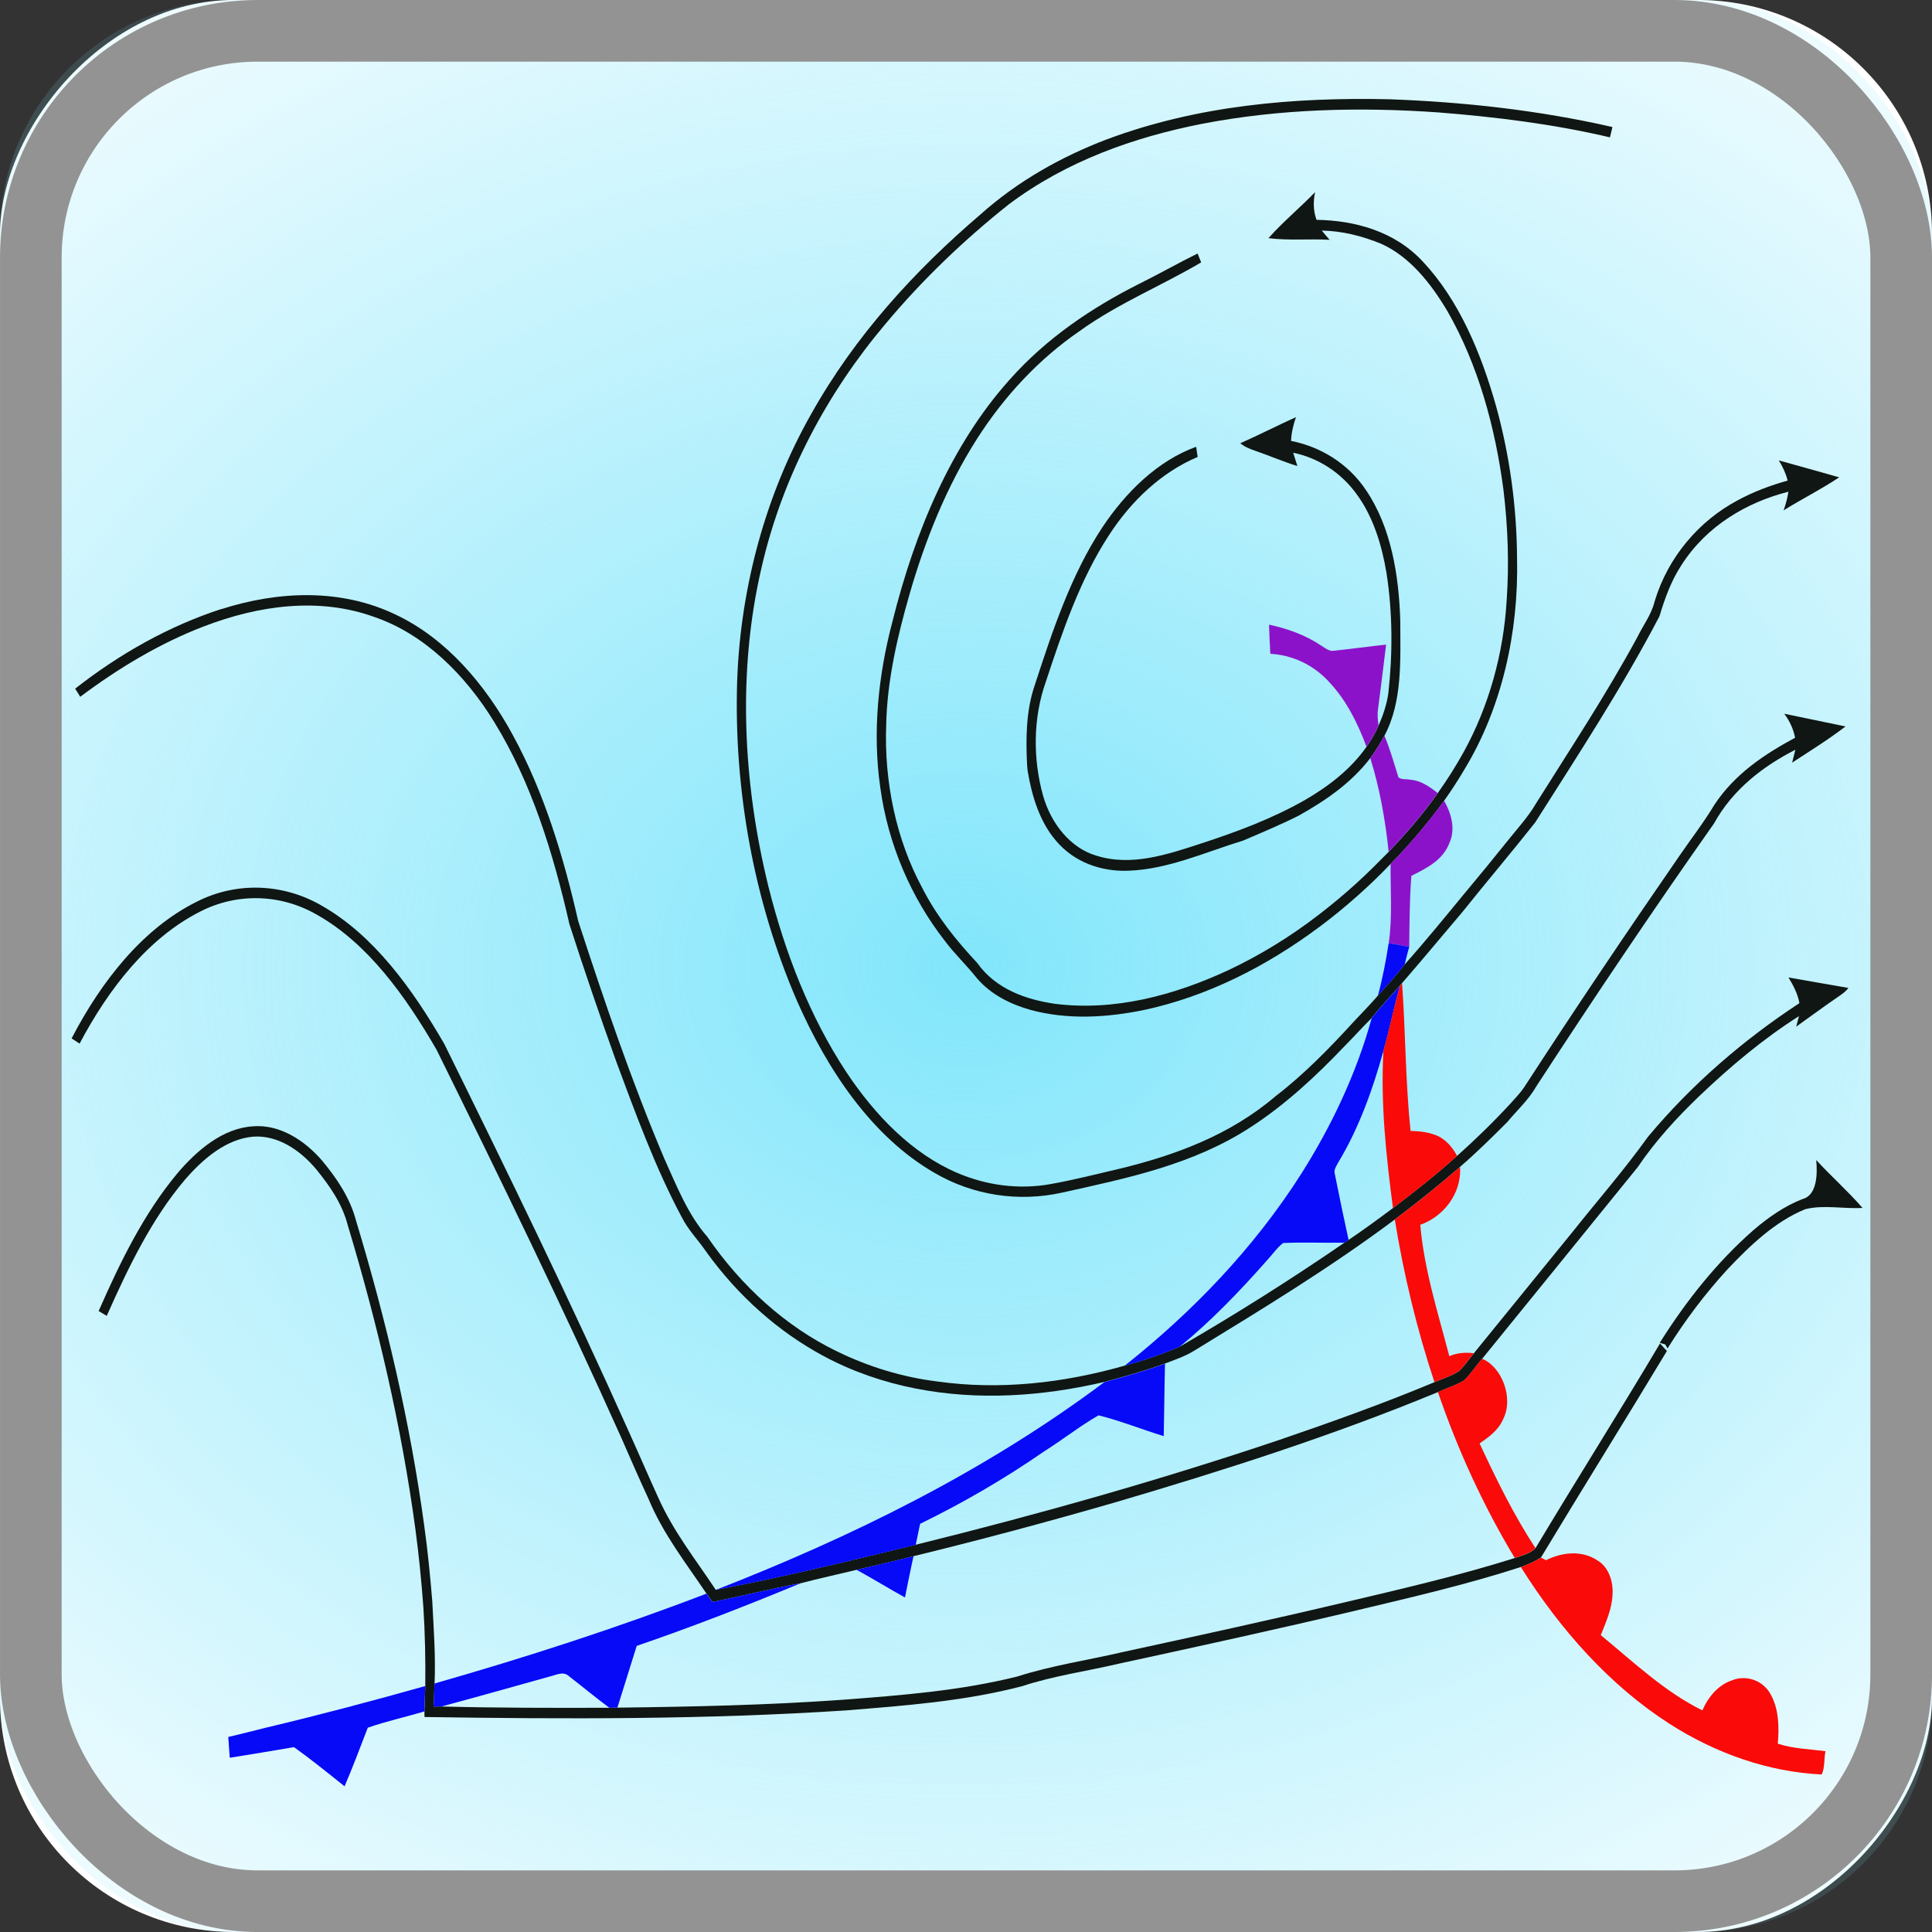 <?xml version="1.0" encoding="UTF-8" standalone="no"?>
<svg
   xmlns:dc="http://purl.org/dc/elements/1.1/"
   xmlns:cc="http://creativecommons.org/ns#"
   xmlns:rdf="http://www.w3.org/1999/02/22-rdf-syntax-ns#"
   xmlns:svg="http://www.w3.org/2000/svg"
   xmlns="http://www.w3.org/2000/svg"
   xmlns:sodipodi="http://sodipodi.sourceforge.net/DTD/sodipodi-0.dtd"
   xmlns:inkscape="http://www.inkscape.org/namespaces/inkscape"
   id="svg10643"
   height="32"
   width="32"
   version="1.0"
   inkscape:version="0.91 r13725"
   sodipodi:docname="iacfleet_pi_rollover.svg">
  <rect width="100%" height="100%" fill="#333333" stroke="none"/>
  <sodipodi:namedview
     pagecolor="#ffffff"
     bordercolor="#666666"
     borderopacity="1"
     objecttolerance="10"
     gridtolerance="10"
     guidetolerance="10"
     inkscape:pageopacity="0"
     inkscape:pageshadow="2"
     inkscape:window-width="640"
     inkscape:window-height="480"
     id="namedview33"
     showgrid="false"
     inkscape:zoom="7.375"
     inkscape:cx="16"
     inkscape:cy="16"
     inkscape:window-x="0"
     inkscape:window-y="23"
     inkscape:window-maximized="0"
     inkscape:current-layer="svg10643" />
  <defs
     id="defs10645">
    <radialGradient
       id="radialGradient4286"
       gradientUnits="userSpaceOnUse"
       cy="16"
       cx="16"
       gradientTransform="matrix(1.712,-0.023,0.018,1.381,-11.683,-5.737)"
       r="16">
      <stop
         id="stop4146"
         stop-color="#82e6fb"
         offset="0" />
      <stop
         id="stop4148"
         stop-opacity="0"
         stop-color="#82e6fb"
         offset="1" />
    </radialGradient>
  </defs>
  <g
     id="g43537"
     style="enable-background:new"
     transform="translate(-2.5e-4,-2.4986e-4)">
    <rect
       id="rect4364"
       style="fill:#ffffff;enable-background:new"
       transform="scale(1,-1)"
       ry="3.878"
       width="32"
       y="-32"
       x="0"
       height="32" />
    <rect
       id="rect4366"
       style="fill:url(#radialGradient4286);enable-background:new"
       ry="3.878"
       height="32"
       width="32"
       y="0"
       x="0" />
    <rect
       id="rect4426"
       style="fill:none;stroke:#939393;stroke-width:1.021;stroke-linecap:round;stroke-linejoin:round;enable-background:new"
       ry="3.755"
       height="30.979"
       width="30.979"
       y="0.511"
       x="0.511" />
  </g>
  <g
     id="g6990"
     transform="translate(0.034,-0.237)">
    <path
       id="path6"
       d="m 18.297,2.546 c 1.506,-0.564 3.104,-0.7 4.679,-0.665 1.24,0.045 2.48,0.182 3.697,0.46 -0.014,0.057 -0.028,0.115 -0.041,0.171 -0.937,-0.22 -1.89,-0.338 -2.842,-0.413 -1.308,-0.092 -2.627,-0.06 -3.92,0.19 -1.119,0.221 -2.234,0.612 -3.193,1.331 -0.735,0.584 -1.428,1.243 -2.048,1.986 -0.949,1.124 -1.697,2.5 -2.048,4.025 -0.405,1.73 -0.309,3.579 0.113,5.292 0.274,1.097 0.688,2.159 1.289,3.07 0.48,0.723 1.096,1.355 1.843,1.673 0.488,0.208 1.022,0.276 1.536,0.184 0.387,-0.069 0.769,-0.166 1.152,-0.256 0.909,-0.221 1.821,-0.553 2.576,-1.198 0.47,-0.36 0.895,-0.795 1.303,-1.242 0.132,-0.141 0.267,-0.278 0.394,-0.425 0.151,-0.169 0.305,-0.336 0.445,-0.518 0.343,-0.384 0.671,-0.788 1.001,-1.188 0.232,-0.277 0.462,-0.558 0.689,-0.841 0.165,-0.209 0.347,-0.401 0.485,-0.637 0.569,-0.906 1.159,-1.798 1.675,-2.748 0.096,-0.199 0.234,-0.373 0.289,-0.596 0.224,-0.749 0.748,-1.34 1.363,-1.67 0.268,-0.148 0.553,-0.253 0.841,-0.334 -0.031,-0.121 -0.082,-0.232 -0.147,-0.334 0.334,0.093 0.668,0.184 1.001,0.28 -0.299,0.199 -0.617,0.358 -0.921,0.547 0.036,-0.099 0.063,-0.203 0.08,-0.309 -0.681,0.173 -1.357,0.56 -1.777,1.224 -0.164,0.251 -0.271,0.544 -0.359,0.839 -0.622,1.189 -1.349,2.296 -2.058,3.415 -0.395,0.5 -0.806,0.983 -1.203,1.48 -0.335,0.394 -0.665,0.793 -1.004,1.183 l -0.033,0.039 c -0.159,0.178 -0.322,0.351 -0.471,0.54 -0.153,0.152 -0.298,0.314 -0.45,0.467 -0.478,0.502 -0.987,0.972 -1.552,1.338 -0.956,0.624 -2.052,0.846 -3.116,1.083 -0.717,0.161 -1.477,0.053 -2.13,-0.331 -1.024,-0.594 -1.759,-1.685 -2.269,-2.845 -0.707,-1.635 -1.049,-3.481 -0.99,-5.306 0.056,-1.56 0.481,-3.098 1.221,-4.404 0.731,-1.309 1.729,-2.391 2.807,-3.313 0.625,-0.558 1.345,-0.959 2.092,-1.244 z"
       inkscape:connector-curvature="0"
       style="fill:#101613" />
    <path
       id="path8"
       d="m 20.976,4.181 c 0.243,-0.272 0.519,-0.501 0.772,-0.761 -0.033,0.152 -0.03,0.313 0.024,0.458 0.626,0.01 1.29,0.184 1.76,0.691 0.602,0.641 0.968,1.521 1.218,2.41 0.222,0.808 0.338,1.655 0.343,2.502 0.029,1.231 -0.253,2.479 -0.867,3.493 -0.107,0.181 -0.221,0.357 -0.341,0.526 -0.272,0.374 -0.569,0.723 -0.886,1.046 -0.176,0.185 -0.36,0.361 -0.549,0.529 -0.204,0.181 -0.414,0.354 -0.63,0.514 -0.886,0.661 -1.873,1.157 -2.912,1.378 -0.615,0.125 -1.254,0.163 -1.867,-0.001 -0.326,-0.092 -0.653,-0.246 -0.893,-0.525 -0.17,-0.216 -0.368,-0.4 -0.533,-0.621 -0.553,-0.708 -0.941,-1.595 -1.069,-2.541 -0.132,-0.918 -0.032,-1.863 0.202,-2.748 0.369,-1.481 0.971,-2.924 1.94,-4.005 0.613,-0.691 1.364,-1.194 2.145,-1.587 0.325,-0.161 0.644,-0.343 0.969,-0.503 0.019,0.049 0.039,0.098 0.059,0.147 -0.668,0.394 -1.383,0.682 -2.021,1.143 -0.661,0.455 -1.239,1.068 -1.695,1.785 -0.496,0.777 -0.853,1.661 -1.116,2.574 -0.2,0.699 -0.369,1.419 -0.385,2.159 -0.035,0.94 0.164,1.896 0.596,2.697 0.239,0.471 0.564,0.873 0.909,1.242 0.313,0.442 0.816,0.61 1.288,0.68 0.983,0.125 1.974,-0.137 2.883,-0.561 0.52,-0.246 1.019,-0.552 1.486,-0.912 0.218,-0.168 0.431,-0.344 0.636,-0.532 0.181,-0.164 0.354,-0.339 0.527,-0.514 0.289,-0.303 0.567,-0.622 0.812,-0.973 0.156,-0.219 0.301,-0.448 0.433,-0.687 0.411,-0.749 0.655,-1.617 0.707,-2.502 0.043,-0.61 0.02,-1.226 -0.053,-1.831 -0.136,-1.041 -0.421,-2.074 -0.926,-2.956 -0.277,-0.469 -0.631,-0.91 -1.097,-1.119 -0.316,-0.131 -0.65,-0.214 -0.986,-0.22 0.042,0.052 0.086,0.103 0.13,0.153 -0.337,-0.019 -0.676,0.015 -1.011,-0.027 z"
       inkscape:connector-curvature="0"
       style="fill:#101613" />
    <path
       id="path14"
       d="m 20.509,7.579 c 0.31,-0.138 0.613,-0.293 0.922,-0.433 -0.043,0.127 -0.076,0.258 -0.081,0.394 0.48,0.094 0.945,0.368 1.245,0.821 0.412,0.61 0.542,1.405 0.564,2.162 4.5e-4,0.64 0.04,1.33 -0.262,1.899 -0.071,0.13 -0.148,0.255 -0.234,0.371 -0.325,0.423 -0.754,0.711 -1.189,0.955 -0.3,0.15 -0.608,0.279 -0.914,0.41 -0.629,0.193 -1.248,0.478 -1.906,0.501 -0.437,0.017 -0.897,-0.133 -1.205,-0.506 -0.262,-0.309 -0.393,-0.73 -0.462,-1.148 -0.002,-0.02 -0.006,-0.06 -0.008,-0.08 -0.024,-0.448 -0.02,-0.911 0.124,-1.334 0.296,-0.909 0.603,-1.831 1.115,-2.61 0.398,-0.601 0.929,-1.115 1.56,-1.344 0.006,0.042 0.019,0.127 0.025,0.169 -0.591,0.248 -1.098,0.721 -1.472,1.3 -0.475,0.729 -0.767,1.586 -1.046,2.433 -0.208,0.589 -0.212,1.264 -0.045,1.868 0.131,0.472 0.459,0.877 0.881,1.001 0.585,0.187 1.187,-0.02 1.751,-0.204 0.582,-0.19 1.162,-0.406 1.706,-0.715 0.381,-0.222 0.75,-0.497 1.022,-0.883 0.077,-0.109 0.145,-0.226 0.2,-0.352 0.073,-0.168 0.134,-0.345 0.161,-0.531 0.073,-0.659 0.072,-1.331 -0.029,-1.987 C 22.855,9.267 22.711,8.799 22.442,8.43 22.178,8.06 21.792,7.818 21.385,7.736 21.408,7.81 21.431,7.883 21.455,7.956 21.222,7.885 20.997,7.786 20.766,7.707 20.676,7.676 20.586,7.642 20.509,7.579 Z"
       inkscape:connector-curvature="0"
       style="fill:#101613" />
    <path
       id="path20"
       d="m 3.636,10.325 c 0.943,-0.301 1.983,-0.346 2.898,0.099 0.815,0.389 1.466,1.139 1.929,1.994 0.514,0.942 0.836,2.003 1.08,3.075 0.433,1.328 0.883,2.652 1.423,3.927 0.205,0.455 0.394,0.936 0.715,1.301 0.564,0.822 1.303,1.489 2.14,1.895 0.53,0.26 1.093,0.431 1.665,0.502 1.038,0.147 2.096,0.027 3.109,-0.262 0.308,-0.082 0.612,-0.187 0.908,-0.312 0.927,-0.537 1.84,-1.112 2.732,-1.725 0.017,-0.011 0.051,-0.034 0.068,-0.045 0.249,-0.168 0.493,-0.347 0.735,-0.528 0.363,-0.272 0.72,-0.557 1.062,-0.864 0.307,-0.274 0.604,-0.563 0.887,-0.87 0.075,-0.084 0.153,-0.165 0.219,-0.259 0.841,-1.296 1.702,-2.575 2.576,-3.84 0.193,-0.282 0.402,-0.55 0.58,-0.847 0.34,-0.515 0.838,-0.841 1.337,-1.11 -0.03,-0.148 -0.094,-0.283 -0.18,-0.397 0.338,0.071 0.676,0.141 1.015,0.21 -0.285,0.218 -0.588,0.406 -0.885,0.6 0.018,-0.071 0.036,-0.143 0.054,-0.214 -0.526,0.269 -1.034,0.651 -1.348,1.222 -1.006,1.427 -1.984,2.881 -2.942,4.352 -0.13,0.228 -0.319,0.396 -0.48,0.591 -0.255,0.255 -0.512,0.509 -0.782,0.742 -0.352,0.305 -0.713,0.595 -1.081,0.872 -1.069,0.8 -2.198,1.485 -3.323,2.174 -0.153,0.095 -0.32,0.15 -0.484,0.213 -0.33,0.121 -0.667,0.213 -1.004,0.305 -1.027,0.24 -2.092,0.313 -3.129,0.109 -0.523,-0.103 -1.037,-0.277 -1.518,-0.535 -0.746,-0.399 -1.414,-0.99 -1.941,-1.719 -0.136,-0.202 -0.307,-0.369 -0.418,-0.593 -0.434,-0.814 -0.757,-1.699 -1.083,-2.577 -0.269,-0.75 -0.528,-1.506 -0.773,-2.268 -0.267,-1.177 -0.63,-2.348 -1.245,-3.347 -0.483,-0.788 -1.159,-1.452 -1.969,-1.734 -0.927,-0.341 -1.934,-0.199 -2.843,0.151 -0.724,0.278 -1.406,0.686 -2.045,1.165 -0.021,-0.034 -0.063,-0.102 -0.084,-0.135 0.741,-0.581 1.561,-1.04 2.424,-1.32 z"
       inkscape:connector-curvature="0"
       style="fill:#101613" />
    <path
       id="path22"
       d="m 20.985,10.583 c 0.3,0.065 0.598,0.168 0.864,0.347 0.069,0.041 0.138,0.105 0.221,0.084 0.285,-0.029 0.569,-0.071 0.854,-0.1 -0.042,0.356 -0.088,0.71 -0.133,1.065 -0.015,0.091 -0.004,0.183 0.008,0.274 -0.054,0.126 -0.123,0.243 -0.2,0.352 C 22.455,12.216 22.266,11.84 21.996,11.55 21.733,11.251 21.373,11.086 21.007,11.066 20.997,10.905 20.99,10.744 20.985,10.583 Z"
       inkscape:connector-curvature="0"
       style="fill:#8c12ca" />
    <path
       id="path24"
       d="m 22.663,12.794 c 0.086,-0.117 0.163,-0.242 0.234,-0.371 0.093,0.222 0.159,0.458 0.232,0.69 0.058,0.044 0.133,0.023 0.199,0.039 0.167,0.012 0.315,0.113 0.45,0.22 -0.245,0.351 -0.523,0.67 -0.812,0.973 -0.054,-0.527 -0.148,-1.05 -0.303,-1.55 z"
       inkscape:connector-curvature="0"
       style="fill:#8c12ca" />
    <path
       id="path32"
       d="m 22.998,14.545 c 0.317,-0.323 0.614,-0.672 0.886,-1.046 0.115,0.197 0.192,0.457 0.095,0.686 -0.111,0.305 -0.393,0.435 -0.636,0.559 -0.031,0.392 -0.031,0.785 -0.036,1.176 -0.113,-0.023 -0.227,-0.043 -0.34,-0.061 0.066,-0.435 0.026,-0.877 0.032,-1.314 z"
       inkscape:connector-curvature="0"
       style="fill:#8c12ca" />
    <path
       id="path38"
       d="m 3.233,15.168 c 0.653,-0.329 1.423,-0.3 2.059,0.068 0.867,0.493 1.505,1.38 2.033,2.292 1.052,2.133 2.095,4.271 3.07,6.452 0.161,0.355 0.314,0.713 0.476,1.067 0.25,0.559 0.621,1.026 0.95,1.522 1.109,-0.208 2.211,-0.478 3.312,-0.746 2.021,-0.5 4.03,-1.066 6.015,-1.734 0.866,-0.296 1.729,-0.605 2.578,-0.959 0.135,-0.059 0.278,-0.1 0.404,-0.182 0.093,-0.087 0.166,-0.198 0.249,-0.297 0.011,-0.014 0.034,-0.043 0.045,-0.057 0.53,-0.649 1.056,-1.301 1.586,-1.95 0.418,-0.525 0.857,-1.028 1.251,-1.577 0.733,-0.879 1.592,-1.613 2.509,-2.215 -0.029,-0.158 -0.102,-0.295 -0.181,-0.425 0.33,0.06 0.661,0.114 0.991,0.173 -0.041,0.062 -0.101,0.098 -0.157,0.139 -0.239,0.162 -0.471,0.336 -0.707,0.503 0.012,-0.044 0.036,-0.131 0.047,-0.175 -0.588,0.373 -1.134,0.831 -1.651,1.324 -0.37,0.356 -0.723,0.737 -1.019,1.176 -0.859,1.058 -1.717,2.118 -2.577,3.175 -0.103,0.115 -0.188,0.251 -0.298,0.357 -0.137,0.085 -0.29,0.128 -0.434,0.195 -1.752,0.724 -3.548,1.298 -5.351,1.828 -1.107,0.32 -2.219,0.618 -3.335,0.89 -0.313,0.08 -0.628,0.153 -0.943,0.226 -0.309,0.075 -0.62,0.142 -0.928,0.223 -0.488,0.089 -0.972,0.211 -1.459,0.31 -0.034,-0.046 -0.067,-0.092 -0.1,-0.138 -0.34,-0.506 -0.719,-0.988 -0.961,-1.571 -0.156,-0.335 -0.303,-0.676 -0.452,-1.015 -0.972,-2.17 -2.01,-4.299 -3.057,-6.421 -0.516,-0.891 -1.136,-1.761 -1.984,-2.239 -0.599,-0.345 -1.323,-0.366 -1.935,-0.05 -0.859,0.435 -1.514,1.276 -1.995,2.186 -0.044,-0.029 -0.088,-0.058 -0.132,-0.087 0.495,-0.953 1.183,-1.825 2.081,-2.268 z"
       inkscape:connector-curvature="0"
       style="fill:#101613" />
    <path
       id="path44"
       d="m 22.788,16.729 c 0.078,-0.285 0.133,-0.577 0.179,-0.87 0.113,0.018 0.227,0.038 0.34,0.061 -0.027,0.096 -0.052,0.193 -0.075,0.291 -0.14,0.182 -0.293,0.348 -0.445,0.518 z"
       inkscape:connector-curvature="0"
       style="fill:#060af6" />
    <path
       id="path46"
       d="m 22.685,17.102 c 0.149,-0.19 0.312,-0.363 0.471,-0.54 -0.103,0.356 -0.173,0.722 -0.275,1.078 -0.18,0.65 -0.41,1.288 -0.749,1.85 -0.029,0.058 -0.08,0.12 -0.057,0.193 0.072,0.365 0.149,0.729 0.228,1.092 -0.017,0.011 -0.051,0.034 -0.068,0.045 -0.339,0.005 -0.677,-0.01 -1.015,0.005 -0.1,0.074 -0.174,0.185 -0.26,0.278 -0.457,0.518 -0.934,1.015 -1.457,1.442 -0.297,0.125 -0.6,0.23 -0.908,0.312 1.107,-0.879 2.128,-1.928 2.927,-3.183 0.495,-0.784 0.907,-1.645 1.163,-2.571 z"
       inkscape:connector-curvature="0"
       style="fill:#060af6" />
    <path
       id="path48"
       d="m 23.156,16.562 0.033,-0.039 c 0.057,0.814 0.056,1.634 0.14,2.446 0.158,0.003 0.317,0.021 0.465,0.089 0.13,0.068 0.232,0.185 0.306,0.325 -0.342,0.307 -0.699,0.592 -1.062,0.864 -0.113,-0.861 -0.207,-1.735 -0.158,-2.606 0.101,-0.356 0.172,-0.723 0.275,-1.078 z"
       inkscape:connector-curvature="0"
       style="fill:#fa0a09" />
    <path
       id="path58"
       d="m 2.895,19.681 c 0.338,-0.399 0.766,-0.76 1.266,-0.789 0.431,-0.033 0.839,0.221 1.137,0.565 0.239,0.287 0.464,0.613 0.566,1.001 0.497,1.643 0.895,3.331 1.129,5.052 0.058,0.415 0.099,0.834 0.133,1.252 0.023,0.452 0.057,0.905 0.038,1.359 -0.005,0.127 -0.011,0.254 -0.016,0.381 l 0.13,0 c 0.926,0.024 1.854,0.024 2.78,0.021 0.045,-0.001 0.09,-0.002 0.134,-0.002 1.247,-0.015 2.495,-0.042 3.74,-0.131 0.964,-0.074 1.934,-0.148 2.881,-0.384 0.574,-0.184 1.167,-0.27 1.75,-0.406 1.225,-0.266 2.449,-0.533 3.669,-0.822 0.945,-0.223 1.892,-0.442 2.824,-0.735 0.117,-0.043 0.247,-0.068 0.343,-0.164 0.68,-1.136 1.386,-2.251 2.062,-3.39 0.029,0.031 0.086,0.094 0.114,0.125 -0.69,1.145 -1.397,2.277 -2.087,3.422 -0.106,0.066 -0.218,0.117 -0.333,0.156 -0.889,0.288 -1.794,0.497 -2.698,0.713 -1.317,0.313 -2.639,0.601 -3.96,0.888 -0.534,0.125 -1.078,0.2 -1.603,0.373 -0.959,0.25 -1.943,0.322 -2.92,0.401 -2.323,0.152 -4.652,0.145 -6.977,0.109 -4.501e-4,-0.023 -9.002e-4,-0.07 -0.001,-0.094 0.002,-0.141 0.011,-0.28 0.014,-0.42 0.005,-0.437 -0.004,-0.874 -0.032,-1.309 -0.032,-0.426 -0.073,-0.851 -0.13,-1.275 -0.232,-1.722 -0.628,-3.41 -1.124,-5.054 -0.092,-0.353 -0.299,-0.646 -0.513,-0.911 -0.272,-0.329 -0.65,-0.58 -1.055,-0.549 -0.444,0.041 -0.823,0.361 -1.128,0.714 -0.55,0.649 -0.938,1.452 -1.294,2.254 -0.033,-0.02 -0.1,-0.06 -0.134,-0.08 0.355,-0.81 0.748,-1.613 1.296,-2.271 z"
       inkscape:connector-curvature="0"
       style="fill:#101613" />
    <path
       id="path60"
       d="m 30.048,19.451 c 0.25,0.271 0.524,0.514 0.767,0.793 -0.316,0.019 -0.636,-0.056 -0.948,0.021 -0.496,0.202 -0.911,0.596 -1.294,1.002 -0.364,0.398 -0.695,0.836 -0.988,1.305 l -0.036,-0.066 c -0.023,-0.007 -0.069,-0.021 -0.092,-0.028 0.439,-0.699 0.953,-1.342 1.55,-1.865 0.249,-0.213 0.519,-0.402 0.814,-0.516 0.242,-0.06 0.25,-0.419 0.227,-0.647 z"
       inkscape:connector-curvature="0"
       style="fill:#101613" />
    <path
       id="path62"
       d="m 23.068,20.436 c 0.368,-0.276 0.729,-0.567 1.081,-0.872 0.029,0.462 -0.297,0.835 -0.659,0.959 0.065,0.749 0.295,1.46 0.481,2.177 0.13,-0.057 0.269,-0.066 0.407,-0.049 -0.083,0.099 -0.156,0.21 -0.249,0.297 -0.126,0.082 -0.269,0.123 -0.404,0.182 -0.29,-0.873 -0.508,-1.776 -0.657,-2.695 z"
       inkscape:connector-curvature="0"
       style="fill:#fa0a09" />
    <path
       id="path70"
       d="m 24.216,23.099 c 0.11,-0.106 0.195,-0.242 0.298,-0.357 0.32,0.13 0.53,0.64 0.349,1.001 -0.081,0.187 -0.241,0.298 -0.39,0.402 0.278,0.598 0.569,1.191 0.925,1.733 -0.096,0.096 -0.226,0.121 -0.343,0.164 -0.515,-0.855 -0.941,-1.781 -1.273,-2.749 0.144,-0.067 0.297,-0.109 0.434,-0.195 z"
       inkscape:connector-curvature="0"
       style="fill:#fa0a09" />
    <path
       id="path72"
       d="m 18.258,23.129 c 0.337,-0.092 0.674,-0.184 1.004,-0.305 -0.01,0.4 -0.012,0.8 -0.021,1.2 -0.361,-0.111 -0.715,-0.254 -1.08,-0.345 -0.309,0.179 -0.596,0.405 -0.9,0.597 -0.659,0.456 -1.347,0.855 -2.055,1.2 -0.025,0.116 -0.049,0.233 -0.073,0.349 -1.101,0.267 -2.203,0.537 -3.312,0.746 2.243,-0.876 4.444,-1.951 6.437,-3.442 z"
       inkscape:connector-curvature="0"
       style="fill:#060af6" />
    <path
       id="path84"
       d="m 14.154,26.238 c 0.315,-0.074 0.629,-0.147 0.943,-0.226 -0.051,0.227 -0.095,0.456 -0.142,0.684 C 14.686,26.547 14.423,26.385 14.154,26.238 Z"
       inkscape:connector-curvature="0"
       style="fill:#060af6" />
    <path
       id="path86"
       d="m 25.572,26.079 c 0.27,-0.135 0.599,-0.17 0.861,0.009 0.175,0.105 0.259,0.347 0.241,0.567 -0.011,0.239 -0.11,0.452 -0.194,0.665 0.542,0.446 1.064,0.943 1.683,1.246 0.098,-0.228 0.266,-0.42 0.481,-0.494 0.229,-0.098 0.52,-0.015 0.652,0.233 0.133,0.241 0.14,0.538 0.116,0.813 0.257,0.084 0.526,0.09 0.79,0.124 -0.027,0.125 -0.008,0.275 -0.063,0.386 -0.883,-0.043 -1.75,-0.346 -2.522,-0.84 -0.98,-0.63 -1.806,-1.551 -2.461,-2.596 0.115,-0.039 0.227,-0.091 0.333,-0.156 0.021,0.011 0.063,0.032 0.084,0.043 z"
       inkscape:connector-curvature="0"
       style="fill:#fa0a09" />
    <path
       id="path88"
       d="m 11.767,26.771 c 0.487,-0.099 0.97,-0.221 1.459,-0.31 -0.897,0.372 -1.8,0.724 -2.714,1.037 -0.108,0.34 -0.212,0.683 -0.32,1.023 -0.045,5.2e-4 -0.09,0.001 -0.134,0.002 C 9.832,28.355 9.614,28.173 9.391,28.001 9.295,27.909 9.174,27.983 9.069,28.006 c -0.597,0.167 -1.194,0.335 -1.792,0.496 l -0.13,0 c 0.005,-0.127 0.011,-0.254 0.016,-0.381 1.516,-0.433 3.021,-0.92 4.503,-1.488 0.033,0.046 0.066,0.092 0.1,0.138 z"
       inkscape:connector-curvature="0"
       style="fill:#060af6" />
    <path
       id="path94"
       d="M 4.395,28.847 C 5.27,28.639 6.141,28.408 7.01,28.163 7.007,28.302 6.997,28.442 6.996,28.583 c -0.311,0.094 -0.629,0.162 -0.938,0.27 -0.126,0.325 -0.248,0.652 -0.385,0.971 -0.276,-0.221 -0.552,-0.445 -0.838,-0.649 -0.354,0.062 -0.709,0.118 -1.063,0.176 -0.009,-0.115 -0.018,-0.23 -0.025,-0.344 0.216,-0.053 0.432,-0.104 0.647,-0.16 z"
       inkscape:connector-curvature="0"
       style="fill:#060af6" />
  </g>
</svg>
